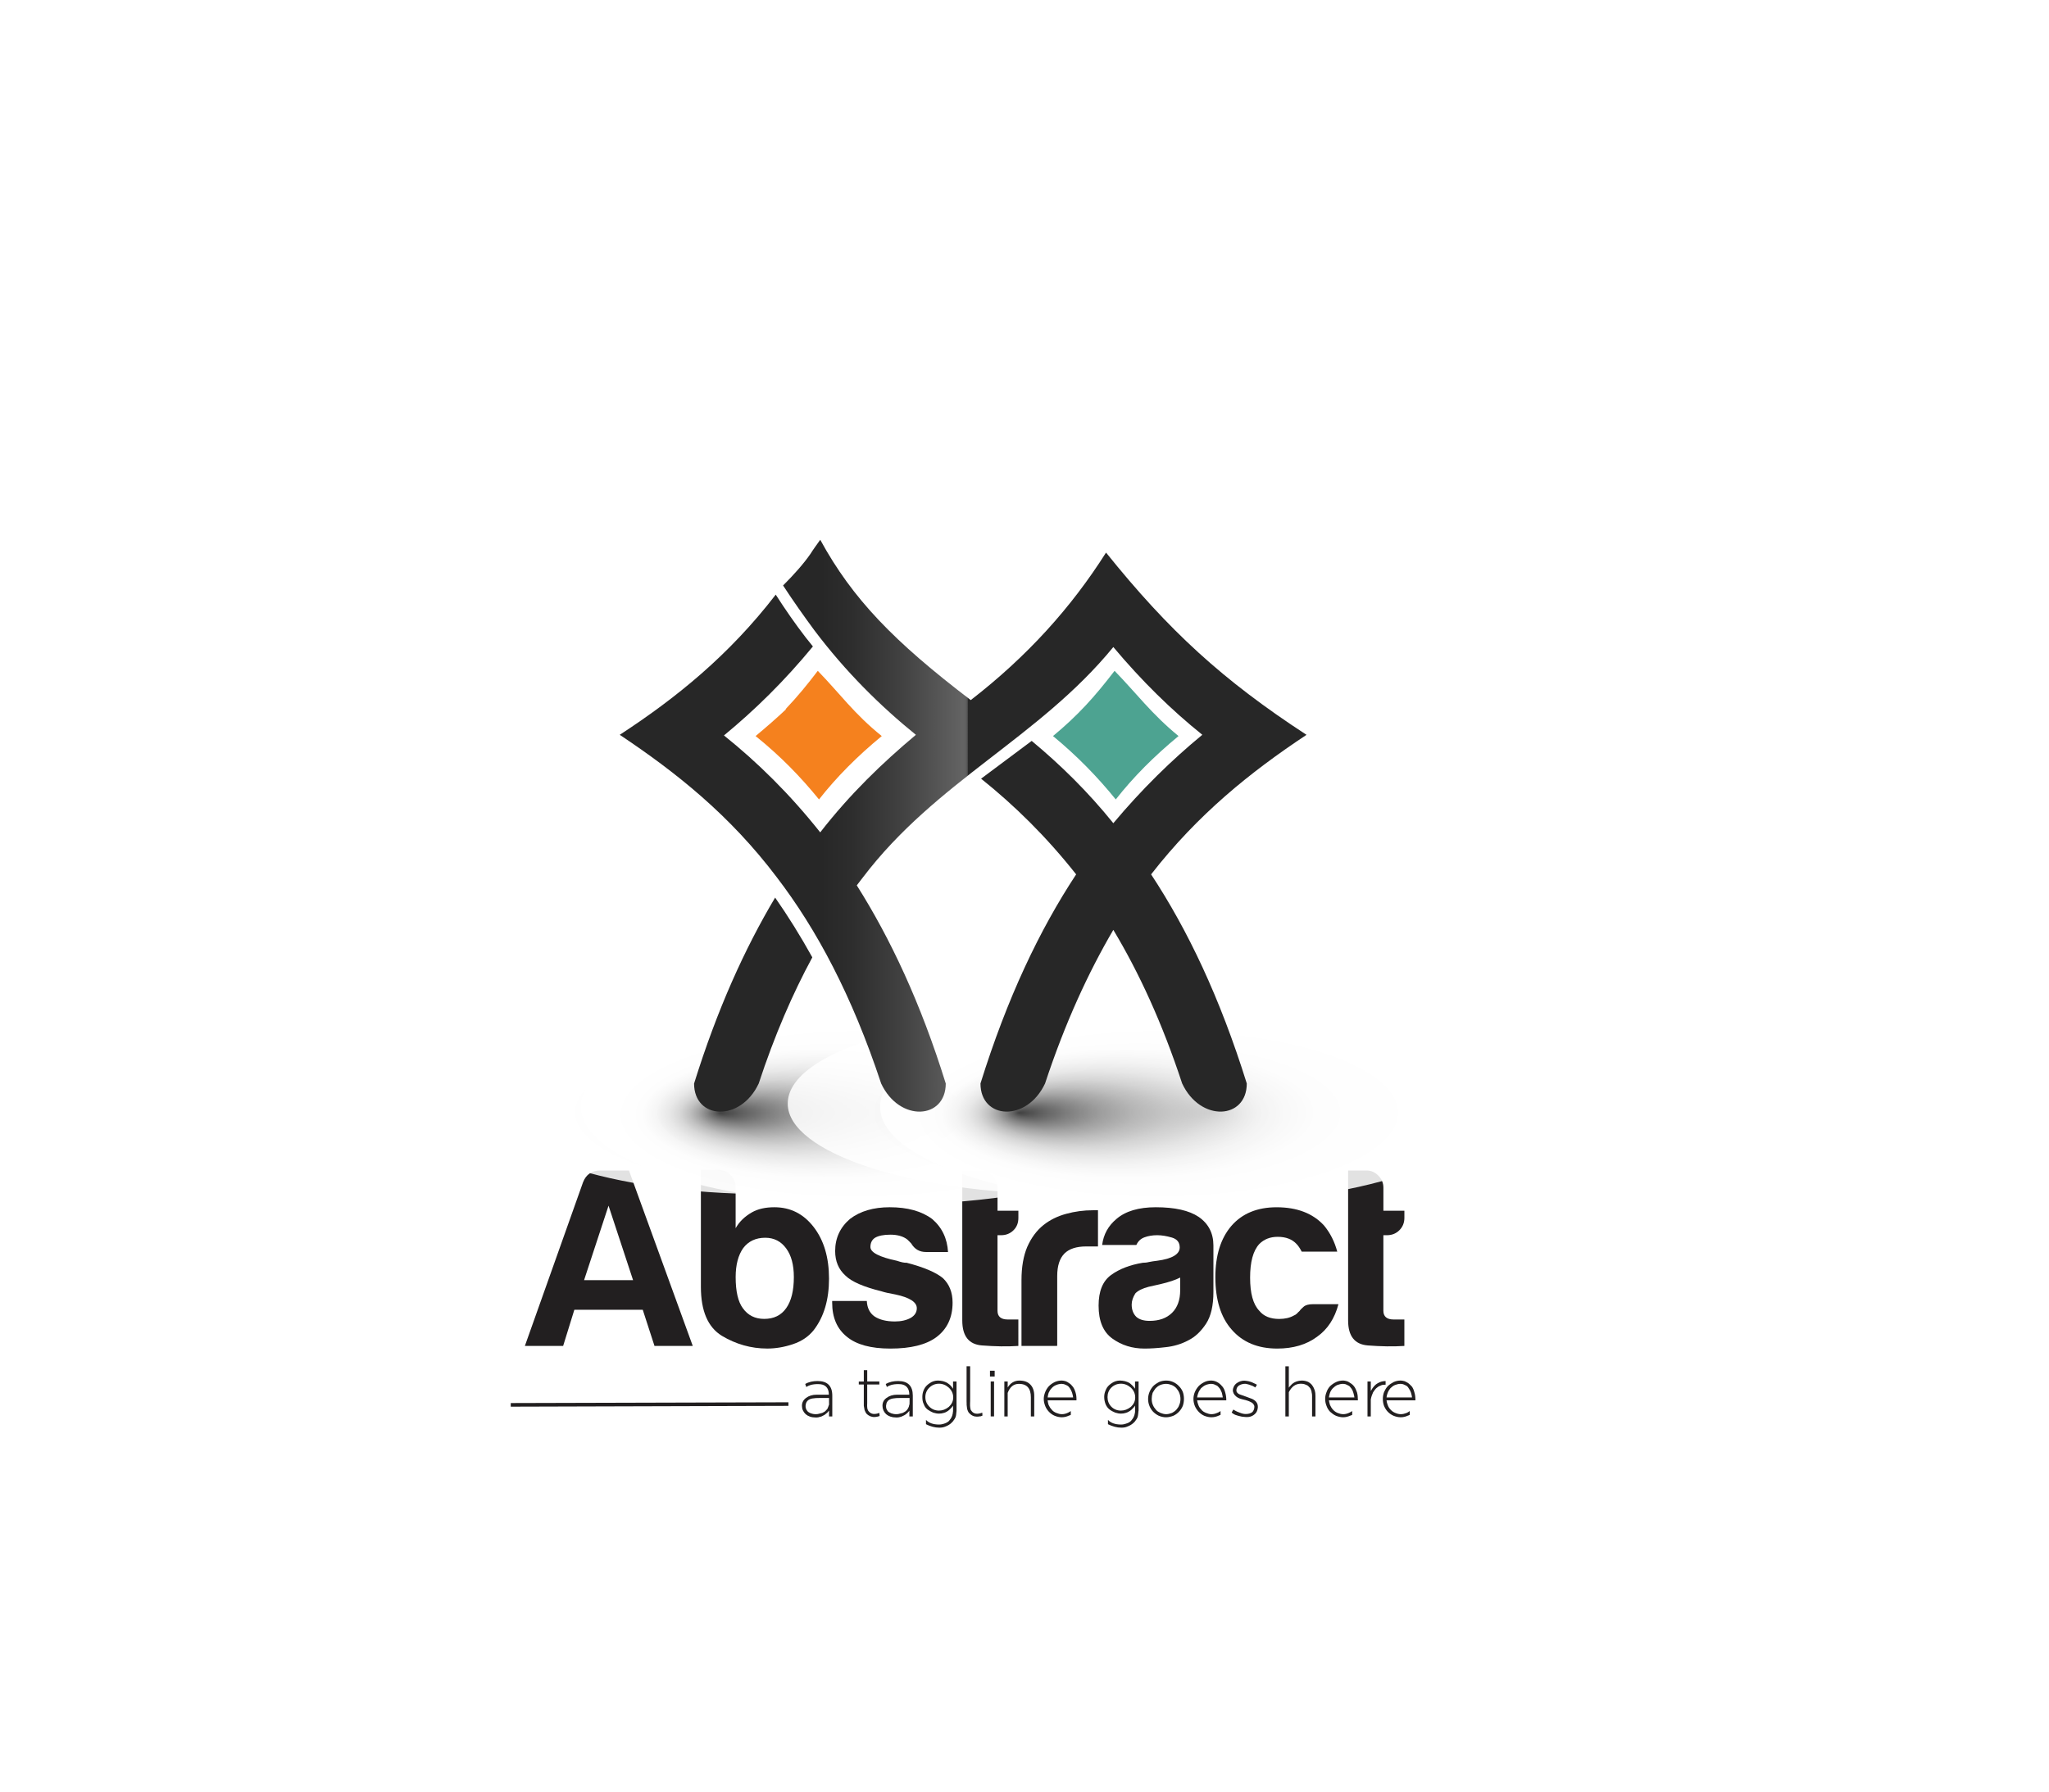 <?xml version="1.0" encoding="utf-8"?>
<!-- Generator: Adobe Illustrator 27.5.0, SVG Export Plug-In . SVG Version: 6.00 Build 0)  -->
<svg version="1.1" id="Layer_1" xmlns="http://www.w3.org/2000/svg" xmlns:xlink="http://www.w3.org/1999/xlink" x="0px" y="0px"
	 viewBox="-24.062 -92.32 83.736 73.248" style="enable-background:new -24.062 -92.32 83.736 73.248;" xml:space="preserve">
<rect x="-24.063" y="-92.321" style="fill:#FFFFFF;" width="83.737" height="73.25"/>
<g>
	<g>
		<g>
			<g>
				<g>
					<path style="fill:#221F20;" d="M8.845-35.747c0.146-0.085,0.317-0.12,0.506-0.12c0.397,0,0.6,0.197,0.6,0.596v0.851H9.818
						v-0.238l-0.01,0.011c-0.007,0.003-0.012,0.014-0.021,0.027c-0.011,0.005-0.021,0.021-0.03,0.034
						c-0.019,0.012-0.027,0.033-0.05,0.043c-0.018,0.015-0.041,0.031-0.058,0.049c-0.023,0.014-0.047,0.031-0.074,0.041
						c-0.03,0.017-0.06,0.033-0.087,0.042c-0.032,0.004-0.066,0.013-0.102,0.026c-0.037,0.008-0.074,0.008-0.117,0.008
						c-0.174,0-0.31-0.051-0.406-0.135c-0.101-0.096-0.152-0.21-0.152-0.344c0-0.135,0.06-0.243,0.171-0.323
						c0.111-0.084,0.256-0.13,0.435-0.13h0.493c0-0.211-0.079-0.351-0.254-0.409c-0.051-0.016-0.11-0.023-0.175-0.023
						c-0.064,0-0.122,0-0.176,0.008c-0.054,0.008-0.099,0.016-0.136,0.027s-0.063,0.02-0.088,0.032
						c-0.021,0.009-0.039,0.021-0.058,0.03c-0.023,0.016-0.027,0.021-0.034,0.021L8.845-35.747z M9.818-35.017
						c0-0.086,0-0.137,0-0.157c-0.032,0-0.07,0-0.108,0c-0.044,0-0.084,0-0.121,0c-0.037,0-0.082,0-0.137,0
						c-0.124,0-0.231,0.004-0.32,0.021c-0.087,0.016-0.157,0.051-0.202,0.103c-0.019,0.026-0.035,0.049-0.047,0.077
						c-0.013,0.035-0.021,0.073-0.024,0.112c-0.005,0.04,0.003,0.08,0.016,0.122c0.013,0.04,0.036,0.075,0.067,0.112
						c0.027,0.028,0.067,0.054,0.126,0.078c0.056,0.021,0.128,0.037,0.207,0.037c0.054,0,0.105-0.006,0.153-0.023
						c0.044-0.009,0.084-0.019,0.116-0.03c0.036-0.017,0.063-0.034,0.095-0.051c0.027-0.018,0.05-0.043,0.064-0.063
						c0.023-0.018,0.035-0.034,0.053-0.061c0.009-0.023,0.019-0.042,0.026-0.064c0.004-0.018,0.017-0.036,0.019-0.053
						c0.007-0.015,0.007-0.028,0.018-0.045C9.818-34.901,9.818-34.939,9.818-35.017z"/>
					<path style="fill:#221F20;" d="M11.378-35.848h0.496v0.122h-0.496v0.681v0.009v0.013c0,0.012,0,0.041,0,0.07
						c-0.003,0.039-0.003,0.061-0.003,0.079c0,0.018,0.003,0.04,0.003,0.071c0,0.027,0.005,0.054,0.008,0.069
						c0.01,0.023,0.017,0.037,0.023,0.062c0.016,0.024,0.024,0.045,0.043,0.057c0.092,0.107,0.234,0.121,0.424,0.051l0.009,0.128
						l-0.027,0.006c-0.007,0.003-0.019,0.003-0.027,0.011c-0.007,0-0.021,0-0.04,0.009c-0.014,0.001-0.032,0.004-0.046,0.004
						c-0.016,0.009-0.038,0.009-0.058,0.009c-0.024,0-0.047,0-0.062,0c-0.019,0-0.042-0.009-0.063-0.013
						c-0.024-0.009-0.043-0.009-0.066-0.02c-0.02-0.014-0.04-0.022-0.067-0.037c-0.023-0.013-0.041-0.033-0.065-0.05
						c-0.037-0.035-0.069-0.098-0.093-0.162c-0.018-0.089-0.028-0.138-0.032-0.176c0-0.037,0-0.098,0-0.168v-0.021v-0.681h-0.205
						v-0.122h0.205v-0.463h0.14V-35.848z"/>
					<path style="fill:#221F20;" d="M12.135-35.747c0.153-0.085,0.318-0.12,0.508-0.12c0.398,0,0.598,0.197,0.598,0.596v0.851h-0.14
						v-0.238l-0.005,0.011c-0.007,0.003-0.008,0.014-0.022,0.027c-0.01,0.005-0.015,0.021-0.032,0.034
						c-0.01,0.012-0.028,0.033-0.043,0.043c-0.019,0.015-0.04,0.031-0.062,0.049c-0.025,0.014-0.045,0.031-0.074,0.041
						c-0.03,0.017-0.062,0.033-0.089,0.042c-0.028,0.004-0.061,0.013-0.099,0.026c-0.036,0.008-0.08,0.008-0.116,0.008
						c-0.172,0-0.311-0.051-0.408-0.135c-0.098-0.096-0.149-0.21-0.149-0.344c0-0.135,0.053-0.243,0.169-0.323
						c0.111-0.084,0.254-0.13,0.435-0.13h0.493c0-0.211-0.084-0.351-0.255-0.409c-0.046-0.016-0.105-0.023-0.171-0.023
						c-0.066,0-0.129,0-0.179,0.008c-0.052,0.008-0.101,0.016-0.136,0.027c-0.034,0.012-0.063,0.02-0.087,0.032
						c-0.023,0.009-0.041,0.021-0.062,0.03c-0.015,0.016-0.021,0.021-0.027,0.021L12.135-35.747z M13.109-35.017
						c0-0.086,0-0.137,0-0.157c-0.035,0-0.07,0-0.11,0c-0.04,0-0.078,0-0.117,0c-0.039,0-0.085,0-0.142,0
						c-0.125,0-0.228,0.004-0.316,0.021c-0.088,0.016-0.159,0.051-0.208,0.103c-0.014,0.026-0.029,0.049-0.046,0.077
						c-0.01,0.035-0.017,0.073-0.022,0.112c-0.002,0.04,0.002,0.08,0.012,0.122c0.016,0.04,0.042,0.075,0.064,0.112
						c0.034,0.028,0.076,0.054,0.132,0.078c0.061,0.021,0.123,0.037,0.212,0.037c0.054,0,0.102-0.006,0.146-0.023
						c0.045-0.009,0.084-0.019,0.118-0.03c0.038-0.017,0.067-0.034,0.093-0.051c0.029-0.018,0.054-0.043,0.072-0.063
						c0.015-0.018,0.031-0.034,0.043-0.061c0.017-0.023,0.022-0.042,0.032-0.064c0.01-0.018,0.014-0.036,0.015-0.053
						c0.007-0.015,0.01-0.028,0.013-0.045C13.107-34.901,13.109-34.939,13.109-35.017z"/>
					<path style="fill:#221F20;" d="M15.028-34.647L15.028-34.647c-0.004,0.039-0.007,0.094-0.018,0.166
						c-0.007,0.061-0.03,0.121-0.068,0.177c-0.038,0.063-0.085,0.118-0.143,0.168c-0.061,0.051-0.128,0.092-0.212,0.124
						c-0.085,0.039-0.171,0.051-0.265,0.051c-0.184,0-0.363-0.051-0.542-0.141v-0.176c0.115,0.121,0.287,0.189,0.533,0.189
						c0.077,0,0.146-0.014,0.206-0.035c0.061-0.02,0.106-0.041,0.143-0.067c0.04-0.021,0.073-0.058,0.103-0.104
						c0.034-0.041,0.051-0.073,0.064-0.104c0.019-0.032,0.028-0.069,0.038-0.113c0.012-0.041,0.012-0.069,0.012-0.087
						c0.006-0.009,0.006-0.025,0.007-0.049v-0.214c-0.026,0.04-0.056,0.075-0.086,0.108c-0.034,0.04-0.076,0.073-0.119,0.107
						c-0.052,0.034-0.103,0.065-0.17,0.082c-0.066,0.021-0.13,0.03-0.199,0.03c-0.081,0-0.151-0.015-0.237-0.04
						c-0.078-0.033-0.152-0.072-0.227-0.125c-0.068-0.054-0.125-0.122-0.156-0.215c-0.047-0.088-0.061-0.189-0.061-0.304
						c0-0.111,0.022-0.205,0.066-0.302c0.047-0.103,0.122-0.184,0.231-0.256c0.1-0.072,0.217-0.11,0.341-0.11
						c0.076,0,0.144,0.014,0.209,0.026c0.061,0.021,0.109,0.035,0.148,0.057c0.043,0.023,0.077,0.053,0.122,0.085
						c0.036,0.032,0.06,0.065,0.077,0.082c0.014,0.018,0.031,0.041,0.049,0.068c0.005,0.008,0.011,0.018,0.012,0.02v-0.3h0.142
						V-34.647z M14.312-34.659c0.148,0,0.279-0.052,0.403-0.153c0.119-0.112,0.178-0.233,0.178-0.386
						c0-0.149-0.059-0.283-0.178-0.397c-0.124-0.109-0.255-0.163-0.403-0.163c-0.153,0-0.285,0.054-0.393,0.159
						c-0.109,0.104-0.165,0.239-0.165,0.39c0,0.148,0.055,0.285,0.165,0.392C14.028-34.71,14.159-34.659,14.312-34.659z"/>
					<path style="fill:#221F20;" d="M15.584-35.061v0.016v0.009c0,0.012-0.003,0.034-0.003,0.083c-0.003,0.053-0.003,0.089,0,0.101
						c0,0.013,0.006,0.04,0.008,0.076c0.006,0.036,0.012,0.065,0.018,0.086c0.018,0.023,0.032,0.043,0.05,0.067
						c0.087,0.104,0.232,0.121,0.423,0.048l0.008,0.121c-0.028,0.009-0.047,0.017-0.054,0.022c-0.007,0.002-0.023,0.003-0.041,0.011
						c-0.013,0-0.035,0-0.046,0c-0.015,0.009-0.035,0.009-0.057,0.009c-0.023,0.001-0.038,0-0.059,0
						c-0.025-0.009-0.046-0.009-0.067-0.009c-0.021-0.008-0.043-0.011-0.065-0.024c-0.021-0.009-0.042-0.019-0.066-0.036
						c-0.02-0.014-0.043-0.031-0.063-0.054c-0.029-0.019-0.053-0.047-0.066-0.081c-0.021-0.043-0.032-0.074-0.042-0.113
						c-0.005-0.04-0.011-0.074-0.014-0.11c-0.006-0.042-0.009-0.077-0.006-0.104c0-0.037,0-0.06-0.003-0.094v-0.024v-1.41h0.146
						V-35.061z"/>
					<path style="fill:#221F20;" d="M16.395-36.288h0.192v0.236h-0.192V-36.288z M16.562-35.581v-0.268h-0.137v1.428h0.137V-35.581z
						"/>
					<path style="fill:#221F20;" d="M17.119-34.42h-0.137v-1.428h0.137v0.245c0.111-0.185,0.277-0.283,0.478-0.283
						c0.2,0,0.348,0.055,0.453,0.168c0.102,0.107,0.154,0.259,0.154,0.455v0.843h-0.138v-0.785c0-0.362-0.161-0.545-0.485-0.547
						c-0.22,0-0.369,0.124-0.462,0.37V-34.42z"/>
					<path style="fill:#221F20;" d="M18.751-35.077c0.008,0.06,0.019,0.123,0.039,0.184c0.033,0.075,0.075,0.14,0.129,0.196
						c0.047,0.063,0.11,0.101,0.184,0.132c0.072,0.03,0.151,0.053,0.232,0.053c0.087,0,0.167-0.023,0.232-0.053
						c0.049-0.017,0.092-0.048,0.131-0.075v0.156c-0.027,0.016-0.051,0.025-0.076,0.03c-0.09,0.043-0.188,0.068-0.294,0.068
						c-0.106,0-0.201-0.025-0.292-0.062c-0.088-0.037-0.168-0.097-0.23-0.161c-0.066-0.071-0.118-0.146-0.153-0.236
						c-0.034-0.09-0.06-0.181-0.06-0.289v-0.003c0-0.1,0.026-0.193,0.06-0.282c0.035-0.087,0.087-0.168,0.153-0.241
						c0.065-0.066,0.147-0.121,0.234-0.165c0.092-0.042,0.189-0.062,0.295-0.062c0.043,0,0.091,0.014,0.146,0.025
						c0.042,0.013,0.095,0.042,0.147,0.08c0.061,0.039,0.111,0.089,0.151,0.145c0.046,0.056,0.081,0.134,0.111,0.231
						c0.032,0.096,0.044,0.207,0.04,0.328H18.751z M19.329-35.752c-0.085,0-0.16,0.019-0.23,0.048
						c-0.078,0.03-0.138,0.079-0.185,0.13c-0.056,0.059-0.092,0.122-0.123,0.192c-0.02,0.064-0.031,0.119-0.039,0.185h1.041
						c0-0.038-0.017-0.103-0.042-0.191c-0.02-0.06-0.048-0.115-0.073-0.159c-0.029-0.047-0.06-0.077-0.082-0.104
						c-0.026-0.021-0.062-0.042-0.092-0.054c-0.043-0.02-0.073-0.027-0.087-0.035c-0.015,0-0.043-0.009-0.07-0.009
						C19.336-35.75,19.332-35.752,19.329-35.752z"/>
					<path style="fill:#221F20;" d="M22.469-34.647h-0.005c0,0.039-0.011,0.094-0.018,0.166c-0.007,0.061-0.024,0.121-0.064,0.177
						c-0.037,0.063-0.083,0.118-0.144,0.168c-0.062,0.051-0.126,0.092-0.215,0.124c-0.081,0.039-0.167,0.051-0.259,0.051
						c-0.187,0-0.362-0.051-0.547-0.141v-0.176c0.112,0.121,0.289,0.189,0.535,0.189c0.077,0,0.142-0.014,0.199-0.035
						c0.069-0.02,0.113-0.041,0.151-0.067c0.035-0.021,0.072-0.058,0.101-0.104c0.034-0.041,0.05-0.073,0.065-0.104
						c0.016-0.032,0.031-0.069,0.039-0.113c0.006-0.041,0.014-0.069,0.017-0.087c0-0.009,0-0.025,0-0.049v-0.214
						c-0.021,0.04-0.056,0.075-0.086,0.108c-0.034,0.04-0.074,0.073-0.119,0.107c-0.054,0.034-0.108,0.065-0.173,0.082
						c-0.064,0.021-0.124,0.03-0.198,0.03s-0.152-0.015-0.233-0.04c-0.078-0.033-0.158-0.072-0.229-0.125
						c-0.07-0.054-0.123-0.122-0.164-0.215c-0.035-0.088-0.059-0.189-0.059-0.304c0-0.111,0.027-0.205,0.073-0.302
						c0.041-0.103,0.124-0.184,0.229-0.256c0.104-0.072,0.216-0.11,0.346-0.11c0.069,0,0.134,0.014,0.201,0.026
						c0.065,0.021,0.113,0.035,0.152,0.057c0.047,0.023,0.08,0.053,0.113,0.085c0.041,0.032,0.066,0.065,0.081,0.082
						c0.013,0.018,0.031,0.041,0.054,0.068c0.008,0.008,0.011,0.018,0.011,0.02v-0.3h0.145V-34.647z M21.747-34.659
						c0.149,0,0.28-0.052,0.408-0.153c0.118-0.112,0.175-0.233,0.175-0.386c0-0.149-0.057-0.283-0.175-0.397
						c-0.128-0.109-0.26-0.163-0.408-0.163c-0.15,0-0.285,0.054-0.392,0.159c-0.106,0.104-0.156,0.239-0.156,0.39
						c0,0.148,0.05,0.285,0.156,0.392C21.461-34.71,21.596-34.659,21.747-34.659z"/>
					<path style="fill:#221F20;" d="M23.59-34.385c-0.106,0-0.205-0.025-0.295-0.062c-0.08-0.037-0.164-0.097-0.229-0.161
						c-0.065-0.071-0.118-0.146-0.152-0.236c-0.036-0.09-0.057-0.181-0.057-0.289v-0.003c0-0.1,0.021-0.193,0.057-0.282
						c0.034-0.087,0.087-0.168,0.152-0.241c0.065-0.066,0.149-0.121,0.231-0.165c0.095-0.042,0.193-0.062,0.302-0.062
						c0.104,0,0.196,0.02,0.289,0.062c0.093,0.044,0.165,0.096,0.227,0.164c0.07,0.066,0.122,0.146,0.16,0.237
						c0.03,0.081,0.047,0.184,0.047,0.279v0.008c0,0.1-0.017,0.197-0.047,0.284c-0.038,0.092-0.09,0.172-0.16,0.244
						c-0.062,0.064-0.141,0.124-0.227,0.161C23.795-34.411,23.693-34.385,23.59-34.385z M23.599-34.512
						c0.077,0,0.155-0.023,0.237-0.053c0.062-0.034,0.127-0.075,0.178-0.132c0.048-0.057,0.097-0.121,0.118-0.196
						c0.032-0.072,0.048-0.152,0.048-0.24v-0.003c0-0.082-0.016-0.164-0.048-0.246c-0.028-0.07-0.073-0.138-0.125-0.198
						c-0.048-0.048-0.11-0.094-0.188-0.126c-0.072-0.027-0.15-0.046-0.23-0.046c-0.081,0-0.162,0.019-0.237,0.048
						c-0.071,0.03-0.134,0.079-0.185,0.13c-0.043,0.059-0.089,0.122-0.125,0.192c-0.023,0.073-0.037,0.155-0.037,0.238v0.008
						c0,0.091,0.014,0.169,0.046,0.243c0.03,0.075,0.073,0.14,0.124,0.196c0.048,0.063,0.119,0.101,0.185,0.132
						C23.436-34.535,23.513-34.512,23.599-34.512z"/>
					<path style="fill:#221F20;" d="M24.86-35.077c0.01,0.06,0.023,0.123,0.049,0.184c0.024,0.075,0.07,0.14,0.125,0.196
						c0.045,0.063,0.114,0.101,0.188,0.132c0.071,0.03,0.15,0.053,0.221,0.053c0.093,0,0.169-0.023,0.237-0.053
						c0.056-0.017,0.097-0.048,0.138-0.075v0.156c-0.033,0.016-0.059,0.025-0.072,0.03c-0.093,0.043-0.194,0.068-0.303,0.068
						c-0.104,0-0.202-0.025-0.293-0.062c-0.086-0.037-0.164-0.097-0.226-0.161c-0.066-0.071-0.118-0.146-0.156-0.236
						c-0.035-0.09-0.058-0.181-0.058-0.289v-0.003c0-0.1,0.022-0.193,0.058-0.282c0.038-0.087,0.09-0.168,0.156-0.241
						c0.062-0.066,0.146-0.121,0.234-0.165c0.083-0.042,0.182-0.062,0.284-0.062c0.057,0,0.103,0.014,0.148,0.025
						c0.046,0.013,0.101,0.042,0.159,0.08c0.051,0.039,0.104,0.089,0.148,0.145c0.047,0.056,0.085,0.134,0.11,0.231
						c0.03,0.096,0.046,0.207,0.046,0.328H24.86z M25.442-35.752c-0.079,0-0.16,0.019-0.231,0.048c-0.07,0.03-0.132,0.079-0.19,0.13
						c-0.042,0.059-0.088,0.122-0.112,0.192c-0.025,0.064-0.039,0.119-0.049,0.185h1.049c0-0.038-0.021-0.103-0.038-0.191
						c-0.023-0.06-0.052-0.115-0.074-0.159c-0.038-0.047-0.062-0.077-0.089-0.104c-0.028-0.021-0.056-0.042-0.097-0.054
						c-0.035-0.02-0.061-0.027-0.083-0.035c-0.019,0-0.037-0.009-0.068-0.009C25.45-35.75,25.442-35.752,25.442-35.752z"/>
					<path style="fill:#221F20;" d="M27.238-35.603c-0.009-0.008-0.029-0.022-0.054-0.033c-0.021-0.017-0.063-0.038-0.133-0.059
						c-0.068-0.031-0.131-0.039-0.189-0.056c-0.052-0.008-0.126,0-0.191,0.021c-0.071,0.022-0.127,0.055-0.171,0.118
						c-0.037,0.07-0.044,0.132-0.022,0.192c0.039,0.055,0.083,0.089,0.15,0.109c0.067,0.026,0.141,0.053,0.233,0.082
						c0.079,0.034,0.162,0.057,0.244,0.091c0.064,0.029,0.132,0.073,0.178,0.134c0.047,0.064,0.064,0.132,0.059,0.221
						c-0.012,0.11-0.049,0.207-0.127,0.27c-0.066,0.059-0.144,0.1-0.238,0.113c-0.097,0.013-0.194,0-0.29-0.012
						c-0.096-0.018-0.182-0.043-0.259-0.07c-0.074-0.031-0.128-0.068-0.154-0.101l0.067-0.118c0.014,0.01,0.043,0.027,0.078,0.046
						c0.033,0.021,0.09,0.046,0.181,0.08c0.097,0.039,0.17,0.056,0.249,0.056c0.124,0,0.207-0.031,0.272-0.081
						c0.048-0.055,0.08-0.13,0.08-0.219c0-0.053-0.032-0.099-0.076-0.144c-0.045-0.036-0.109-0.063-0.173-0.09
						c-0.067-0.023-0.143-0.048-0.252-0.07c-0.135-0.031-0.237-0.088-0.306-0.175c-0.068-0.086-0.093-0.184-0.054-0.289
						c0.03-0.103,0.099-0.18,0.21-0.237c0.099-0.05,0.211-0.072,0.324-0.05c0.065,0.006,0.133,0.024,0.206,0.05
						c0.067,0.028,0.127,0.058,0.168,0.076l0.058,0.033L27.238-35.603z"/>
					<path style="fill:#221F20;" d="M28.609-35.595c0.018-0.028,0.04-0.058,0.072-0.087c0.017-0.024,0.056-0.059,0.095-0.091
						c0.042-0.034,0.097-0.059,0.157-0.08c0.058-0.019,0.138-0.033,0.204-0.033c0.098,0,0.183,0.02,0.264,0.055
						c0.071,0.044,0.134,0.09,0.172,0.154c0.043,0.059,0.071,0.127,0.096,0.196c0.02,0.068,0.027,0.139,0.027,0.218v0.843h-0.138
						v-0.815c0-0.009,0-0.021,0-0.035c0-0.008-0.005-0.038-0.005-0.071c-0.012-0.04-0.012-0.07-0.019-0.104
						c-0.007-0.033-0.022-0.067-0.043-0.114c-0.024-0.035-0.052-0.065-0.081-0.093c-0.028-0.033-0.076-0.054-0.13-0.073
						c-0.054-0.024-0.11-0.032-0.179-0.032c-0.217,0-0.375,0.114-0.493,0.346v0.992h-0.141v-2.051h0.141V-35.595z"/>
					<path style="fill:#221F20;" d="M30.246-35.077c0.009,0.06,0.024,0.123,0.043,0.184c0.032,0.075,0.072,0.14,0.124,0.196
						c0.056,0.063,0.113,0.101,0.184,0.132c0.076,0.03,0.15,0.053,0.24,0.053c0.078,0,0.158-0.023,0.227-0.053
						c0.048-0.017,0.09-0.048,0.134-0.075v0.156c-0.024,0.016-0.058,0.025-0.076,0.03c-0.098,0.043-0.19,0.068-0.296,0.068
						c-0.106,0-0.2-0.025-0.293-0.062c-0.086-0.037-0.163-0.097-0.236-0.161c-0.067-0.071-0.115-0.146-0.146-0.236
						c-0.036-0.09-0.058-0.181-0.058-0.289v-0.003c0-0.1,0.021-0.193,0.058-0.282c0.03-0.087,0.078-0.168,0.146-0.241
						c0.073-0.066,0.15-0.121,0.243-0.165c0.086-0.042,0.185-0.062,0.297-0.062c0.039,0,0.089,0.014,0.136,0.025
						c0.051,0.013,0.095,0.042,0.153,0.08c0.064,0.039,0.118,0.089,0.157,0.145c0.042,0.056,0.077,0.134,0.111,0.231
						c0.028,0.096,0.037,0.207,0.037,0.328H30.246z M30.826-35.752c-0.085,0-0.159,0.019-0.237,0.048
						c-0.067,0.03-0.126,0.079-0.181,0.13c-0.055,0.059-0.094,0.122-0.119,0.192c-0.019,0.064-0.034,0.119-0.043,0.185h1.042
						c-0.005-0.038-0.016-0.103-0.043-0.191c-0.015-0.06-0.042-0.115-0.069-0.159c-0.035-0.047-0.061-0.077-0.084-0.104
						c-0.031-0.021-0.063-0.042-0.097-0.054c-0.035-0.02-0.063-0.027-0.08-0.035c-0.02,0-0.042-0.009-0.064-0.009
						C30.836-35.75,30.829-35.752,30.826-35.752z"/>
					<path style="fill:#221F20;" d="M32.564-35.718c-0.024,0-0.062,0-0.094,0.005c-0.033,0-0.081,0.013-0.127,0.039
						c-0.06,0.021-0.11,0.056-0.154,0.094c-0.045,0.04-0.087,0.1-0.138,0.176c-0.04,0.087-0.072,0.178-0.093,0.288v0.696h-0.135
						v-1.428h0.135v0.268v0.123c0.085-0.161,0.186-0.271,0.288-0.323c0.099-0.059,0.209-0.086,0.317-0.086V-35.718z"/>
					<path style="fill:#221F20;" d="M32.601-35.077c0.007,0.06,0.021,0.123,0.046,0.184c0.026,0.075,0.065,0.14,0.12,0.196
						c0.059,0.063,0.113,0.101,0.189,0.132c0.069,0.03,0.146,0.053,0.228,0.053c0.086,0,0.165-0.023,0.244-0.053
						c0.04-0.017,0.084-0.048,0.121-0.075v0.156c-0.027,0.016-0.054,0.025-0.073,0.03c-0.092,0.043-0.189,0.068-0.298,0.068
						c-0.102,0-0.202-0.025-0.292-0.062c-0.086-0.037-0.17-0.097-0.232-0.161c-0.069-0.071-0.112-0.146-0.153-0.236
						c-0.033-0.09-0.051-0.181-0.051-0.289v-0.003c0-0.1,0.018-0.193,0.051-0.282c0.041-0.087,0.084-0.168,0.153-0.241
						c0.069-0.066,0.153-0.121,0.236-0.165c0.093-0.042,0.188-0.062,0.293-0.062c0.048,0,0.092,0.014,0.151,0.025
						c0.035,0.013,0.093,0.042,0.153,0.08c0.055,0.039,0.098,0.089,0.153,0.145c0.04,0.056,0.075,0.134,0.099,0.231
						c0.031,0.096,0.043,0.207,0.043,0.328H32.601z M33.178-35.752c-0.089,0-0.153,0.019-0.233,0.048
						c-0.071,0.03-0.131,0.079-0.185,0.13c-0.048,0.059-0.087,0.122-0.113,0.192c-0.025,0.064-0.039,0.119-0.046,0.185h1.041
						c0-0.038-0.014-0.103-0.04-0.191c-0.021-0.06-0.045-0.115-0.08-0.159c-0.026-0.047-0.048-0.077-0.075-0.104
						c-0.032-0.021-0.06-0.042-0.098-0.054c-0.035-0.02-0.064-0.027-0.082-0.035c-0.018,0-0.043-0.009-0.063-0.009
						C33.197-35.75,33.184-35.752,33.178-35.752z"/>
				</g>
			</g>
			<polygon style="fill:#221F20;" points="8.158,-34.852 -3.189,-34.819 -3.189,-34.967 8.158,-34.998 			"/>
		</g>
		<g>
			<path style="fill:#221F20;" d="M0.475-44.473h1.167l2.607,7.171H2.685l-0.48-1.479H-0.59l-0.458,1.479h-1.564l2.378-6.693
				C-0.109-44.315,0.126-44.473,0.475-44.473z M0.807-43.035l-1,3.045H1.81L0.807-43.035z"/>
			<path style="fill:#221F20;" d="M6.001-43.787v1.673c0.153-0.271,0.376-0.483,0.668-0.65c0.25-0.141,0.556-0.207,0.916-0.207
				c0.654,0,1.19,0.269,1.607,0.811c0.418,0.542,0.625,1.248,0.625,2.108c0,0.859-0.207,1.562-0.625,2.104
				c-0.211,0.264-0.49,0.453-0.845,0.573c-0.354,0.119-0.706,0.18-1.052,0.18c-0.666,0-1.286-0.179-1.857-0.521
				c-0.571-0.351-0.857-1.016-0.857-2.003v-4.778h0.711c0.193,0,0.363,0.068,0.501,0.208C5.932-44.15,6.001-43.983,6.001-43.787z
				 M8.38-40.115c0-0.501-0.104-0.889-0.313-1.172c-0.208-0.287-0.494-0.437-0.856-0.437c-0.387,0-0.686,0.143-0.897,0.418
				c-0.207,0.29-0.312,0.689-0.312,1.19c0,0.582,0.098,1.009,0.293,1.271c0.208,0.294,0.5,0.438,0.874,0.438
				c0.392,0,0.69-0.144,0.898-0.438C8.276-39.139,8.38-39.562,8.38-40.115z"/>
			<path style="fill:#221F20;" d="M9.945-39.139h1.417c0.014,0.282,0.118,0.492,0.314,0.631c0.207,0.137,0.485,0.206,0.833,0.206
				c0.251,0,0.468-0.048,0.647-0.146c0.167-0.099,0.249-0.229,0.249-0.396c0-0.25-0.292-0.438-0.877-0.562
				c-0.248-0.045-0.437-0.085-0.561-0.127c-0.736-0.182-1.231-0.396-1.48-0.646c-0.279-0.253-0.419-0.584-0.419-1.003
				c0-0.526,0.203-0.966,0.604-1.31c0.418-0.32,0.961-0.479,1.627-0.479c0.725,0,1.302,0.159,1.732,0.479
				c0.405,0.345,0.618,0.801,0.65,1.351h-0.9c-0.264,0-0.464-0.114-0.604-0.349c-0.055-0.062-0.112-0.116-0.167-0.168
				c-0.168-0.126-0.396-0.192-0.687-0.192c-0.279,0-0.488,0.045-0.627,0.127c-0.126,0.083-0.187,0.21-0.187,0.377
				c0,0.221,0.358,0.41,1.083,0.563c0.086,0.027,0.158,0.051,0.221,0.063c0.063,0.017,0.121,0.018,0.177,0.018
				c0.707,0.183,1.201,0.396,1.48,0.627c0.264,0.249,0.397,0.584,0.397,1.004c0,0.611-0.224,1.085-0.669,1.415
				c-0.417,0.306-1.041,0.462-1.874,0.462c-0.795,0-1.387-0.162-1.774-0.481c-0.403-0.322-0.604-0.784-0.604-1.396V-39.139z"/>
			<path style="fill:#221F20;" d="M17.555-37.302c-0.456,0.031-0.952,0.021-1.488-0.02c-0.536-0.042-0.804-0.381-0.804-1.021v-6.13
				h0.753c0.18,0,0.34,0.068,0.479,0.205c0.14,0.142,0.209,0.308,0.209,0.499v0.941h0.852v0.29c0,0.21-0.066,0.38-0.206,0.514
				c-0.14,0.134-0.305,0.196-0.5,0.196h-0.147v3.088c0,0.235,0.138,0.357,0.418,0.357h0.434V-37.302z"/>
			<path style="fill:#221F20;" d="M17.683-37.302v-2.688c0-0.543,0.081-0.998,0.237-1.364c0.164-0.37,0.382-0.666,0.661-0.889
				c0.264-0.21,0.574-0.363,0.929-0.459c0.353-0.097,0.721-0.146,1.092-0.146c0.031,0,0.065,0,0.107,0c0.04,0,0.076,0,0.1,0v1.479
				h-0.475c-0.406,0-0.703,0.097-0.897,0.291c-0.193,0.196-0.294,0.5-0.294,0.921v2.854H17.683z"/>
			<path style="fill:#221F20;" d="M24.502-37.531c-0.291,0.156-0.602,0.246-0.929,0.28c-0.326,0.039-0.613,0.057-0.862,0.057
				c-0.502,0-0.941-0.138-1.316-0.41c-0.377-0.271-0.561-0.722-0.561-1.344c0-0.585,0.165-1.001,0.509-1.253
				c0.34-0.248,0.776-0.415,1.301-0.501c0.07,0,0.158-0.006,0.253-0.031c0.099-0.019,0.209-0.038,0.333-0.051
				c0.612-0.081,0.919-0.268,0.919-0.543c0-0.21-0.108-0.343-0.323-0.406c-0.217-0.063-0.414-0.095-0.596-0.095
				c-0.192,0-0.367,0.029-0.518,0.085c-0.156,0.056-0.266,0.162-0.335,0.314h-1.398c0.055-0.434,0.252-0.785,0.584-1.063
				c0.371-0.32,0.911-0.479,1.606-0.479c0.778,0,1.362,0.131,1.753,0.393c0.403,0.277,0.604,0.67,0.604,1.171v1.9
				c0,0.553-0.099,0.99-0.302,1.299C25.019-37.897,24.783-37.671,24.502-37.531z M24.168-40.097c-0.19,0.098-0.466,0.19-0.814,0.271
				l-0.477,0.107c-0.251,0.066-0.432,0.156-0.54,0.268c-0.099,0.159-0.151,0.31-0.151,0.461c0,0.209,0.065,0.376,0.19,0.5
				c0.126,0.111,0.306,0.164,0.543,0.164c0.388,0,0.691-0.107,0.918-0.33c0.222-0.221,0.331-0.529,0.331-0.917V-40.097z"/>
			<path style="fill:#221F20;" d="M29.593-39.008h1.043c-0.155,0.583-0.442,1.027-0.876,1.333c-0.428,0.319-0.973,0.481-1.624,0.481
				c-0.797,0-1.418-0.261-1.862-0.774c-0.444-0.5-0.668-1.217-0.668-2.146c0-0.889,0.221-1.586,0.649-2.088
				c0.443-0.514,1.064-0.768,1.854-0.768c0.834,0,1.483,0.247,1.941,0.749c0.252,0.307,0.43,0.66,0.537,1.065h-1.452
				c-0.073-0.14-0.144-0.245-0.212-0.313c-0.179-0.195-0.437-0.293-0.77-0.293c-0.306,0-0.556,0.098-0.751,0.293
				c-0.255,0.277-0.376,0.738-0.376,1.374c0,0.642,0.121,1.092,0.376,1.357c0.18,0.223,0.453,0.333,0.811,0.333
				c0.239,0,0.44-0.047,0.608-0.144c0.042-0.014,0.078-0.04,0.115-0.073c0.031-0.038,0.072-0.072,0.117-0.116
				c0.023-0.041,0.081-0.096,0.162-0.168C29.298-38.976,29.425-39.008,29.593-39.008z"/>
			<path style="fill:#221F20;" d="M33.331-37.302c-0.462,0.031-0.961,0.021-1.494-0.02c-0.537-0.042-0.806-0.381-0.806-1.021v-6.13
				h0.754c0.181,0,0.342,0.068,0.476,0.205c0.145,0.142,0.212,0.308,0.212,0.499v0.941h0.858v0.29c0,0.21-0.074,0.38-0.212,0.514
				c-0.14,0.134-0.305,0.196-0.501,0.196h-0.146v3.088c0,0.235,0.14,0.357,0.417,0.357h0.441V-37.302z"/>
		</g>
	</g>
	<g>
		<g>
			
				<radialGradient id="SVGID_1_" cx="397.798" cy="472.84" r="9.387" fx="392.316" fy="472.684" gradientTransform="matrix(-1.115 -0.004 0.002 0.386 449.765 -227.742)" gradientUnits="userSpaceOnUse">
				<stop  offset="0" style="stop-color:#272727"/>
				<stop  offset="0.045" style="stop-color:#494949"/>
				<stop  offset="0.111" style="stop-color:#737373"/>
				<stop  offset="0.182" style="stop-color:#999999"/>
				<stop  offset="0.257" style="stop-color:#B9B9B9"/>
				<stop  offset="0.339" style="stop-color:#D3D3D3"/>
				<stop  offset="0.429" style="stop-color:#E6E6E6"/>
				<stop  offset="0.531" style="stop-color:#F4F4F4"/>
				<stop  offset="0.658" style="stop-color:#FDFDFD"/>
				<stop  offset="0.879" style="stop-color:#FFFFFF"/>
			</radialGradient>
			<path style="opacity:0.87;fill:url(#SVGID_1_);" d="M-4.096-47.201c0.006,2.001,5.052,3.668,11.242,3.693
				c6.214,0.033,11.222-1.589,11.212-3.59c-0.008-2.038-5.036-3.705-11.246-3.728C0.913-50.854-4.107-49.232-4.096-47.201z"/>
			
				<radialGradient id="SVGID_00000055675387035415419430000000279818148492140702_" cx="398.227" cy="472.929" r="10.499" fx="392.096" fy="472.754" gradientTransform="matrix(1.115 -0.004 -0.002 0.386 -430.872 -227.742)" gradientUnits="userSpaceOnUse">
				<stop  offset="0" style="stop-color:#272727"/>
				<stop  offset="0.045" style="stop-color:#494949"/>
				<stop  offset="0.111" style="stop-color:#737373"/>
				<stop  offset="0.182" style="stop-color:#999999"/>
				<stop  offset="0.257" style="stop-color:#B9B9B9"/>
				<stop  offset="0.339" style="stop-color:#D3D3D3"/>
				<stop  offset="0.429" style="stop-color:#E6E6E6"/>
				<stop  offset="0.531" style="stop-color:#F4F4F4"/>
				<stop  offset="0.658" style="stop-color:#FDFDFD"/>
				<stop  offset="0.879" style="stop-color:#FFFFFF"/>
			</radialGradient>
			<path style="opacity:0.87;fill:url(#SVGID_00000055675387035415419430000000279818148492140702_);" d="M24.793-47.205
				c-0.006,2.24-5.65,4.101-12.574,4.131c-6.95,0.038-12.552-1.777-12.541-4.015c0.009-2.279,5.633-4.144,12.578-4.17
				C19.192-51.291,24.806-49.476,24.793-47.205z"/>
		</g>
		<g>
			
				<radialGradient id="SVGID_00000129204875140518381830000008814685545129327239_" cx="386.834" cy="472.737" r="9.387" fx="381.353" fy="472.581" gradientTransform="matrix(-1.115 -0.004 0.002 0.386 449.765 -227.742)" gradientUnits="userSpaceOnUse">
				<stop  offset="0" style="stop-color:#272727"/>
				<stop  offset="0.045" style="stop-color:#494949"/>
				<stop  offset="0.111" style="stop-color:#737373"/>
				<stop  offset="0.182" style="stop-color:#999999"/>
				<stop  offset="0.257" style="stop-color:#B9B9B9"/>
				<stop  offset="0.339" style="stop-color:#D3D3D3"/>
				<stop  offset="0.429" style="stop-color:#E6E6E6"/>
				<stop  offset="0.531" style="stop-color:#F4F4F4"/>
				<stop  offset="0.658" style="stop-color:#FDFDFD"/>
				<stop  offset="0.879" style="stop-color:#FFFFFF"/>
			</radialGradient>
			<path style="opacity:0.87;fill:url(#SVGID_00000129204875140518381830000008814685545129327239_);" d="M8.13-47.201
				c0.006,2.001,5.051,3.668,11.241,3.693c6.215,0.033,11.223-1.589,11.212-3.59c-0.009-2.038-5.037-3.705-11.246-3.728
				C13.138-50.854,8.119-49.232,8.13-47.201z"/>
			
				<radialGradient id="SVGID_00000146486914186215018200000015486481707457611432_" cx="409.19" cy="473.031" r="10.498" fx="403.059" fy="472.856" gradientTransform="matrix(1.115 -0.004 -0.002 0.386 -430.872 -227.742)" gradientUnits="userSpaceOnUse">
				<stop  offset="0" style="stop-color:#272727"/>
				<stop  offset="0.045" style="stop-color:#494949"/>
				<stop  offset="0.111" style="stop-color:#737373"/>
				<stop  offset="0.182" style="stop-color:#999999"/>
				<stop  offset="0.257" style="stop-color:#B9B9B9"/>
				<stop  offset="0.339" style="stop-color:#D3D3D3"/>
				<stop  offset="0.429" style="stop-color:#E6E6E6"/>
				<stop  offset="0.531" style="stop-color:#F4F4F4"/>
				<stop  offset="0.658" style="stop-color:#FDFDFD"/>
				<stop  offset="0.879" style="stop-color:#FFFFFF"/>
			</radialGradient>
			<path style="opacity:0.87;fill:url(#SVGID_00000146486914186215018200000015486481707457611432_);" d="M37.019-47.205
				c-0.006,2.24-5.65,4.101-12.574,4.131c-6.95,0.038-12.552-1.777-12.54-4.015c0.009-2.279,5.633-4.144,12.578-4.17
				C31.417-51.291,37.032-49.476,37.019-47.205z"/>
		</g>
		<g>
			
				<linearGradient id="SVGID_00000147908417370912522760000007481927627264296072_" gradientUnits="userSpaceOnUse" x1="-0.164" y1="-58.567" x2="27.901" y2="-58.567">
				<stop  offset="0.344" style="stop-color:#272727"/>
				<stop  offset="0.392" style="stop-color:#2E2E2E"/>
				<stop  offset="0.464" style="stop-color:#424242"/>
				<stop  offset="0.55" style="stop-color:#636363"/>
				<stop  offset="0.551" style="stop-color:#636363"/>
				<stop  offset="0.554" style="stop-color:#616161"/>
				<stop  offset="0.556" style="stop-color:#5A5A5A"/>
				<stop  offset="0.557" style="stop-color:#4F4F4F"/>
				<stop  offset="0.558" style="stop-color:#3E3E3E"/>
				<stop  offset="0.558" style="stop-color:#282828"/>
				<stop  offset="0.558" style="stop-color:#272727"/>
			</linearGradient>
			<path style="fill:url(#SVGID_00000147908417370912522760000007481927627264296072_);" d="M29.331-62.282
				c-3.438-2.243-5.628-4.26-8.193-7.45c-1.419,2.242-3.212,4.236-5.528,6.03c-3.138-2.392-4.832-4.136-6.151-6.553
				c-0.124,0.174-0.274,0.374-0.398,0.573c-0.274,0.398-0.673,0.848-1.121,1.295c0.423,0.647,0.847,1.246,1.269,1.819
				c1.295,1.72,2.714,3.115,4.159,4.286c-1.37,1.147-2.69,2.417-3.91,3.987c-1.246-1.57-2.565-2.866-3.934-3.962
				c1.269-1.046,2.465-2.217,3.635-3.638C9.06-66.02,8.96-66.144,8.86-66.269c-0.422-0.548-0.822-1.122-1.22-1.744
				c-1.918,2.491-4.084,4.235-6.375,5.73c2.316,1.545,4.507,3.29,6.424,5.831c1.619,2.118,3.063,4.81,4.259,8.423
				c0.747,1.594,2.64,1.47,2.64,0c-1.021-3.289-2.265-5.932-3.636-8.1c0.099-0.124,0.174-0.224,0.249-0.324
				c2.988-3.937,7.197-5.706,10.235-9.418c1.171,1.395,2.366,2.566,3.637,3.587c-1.271,1.047-2.466,2.218-3.637,3.614
				c-1.045-1.296-2.166-2.393-3.336-3.364c-0.698,0.523-1.396,1.045-2.068,1.544c1.37,1.097,2.665,2.368,3.885,3.912
				c-1.494,2.268-2.814,5.033-3.91,8.548c0,1.47,1.892,1.594,2.639,0c0.823-2.493,1.769-4.536,2.79-6.28
				c1.046,1.744,1.992,3.787,2.813,6.28c0.748,1.594,2.641,1.47,2.641,0c-1.096-3.515-2.416-6.28-3.91-8.548
				C24.898-59.042,27.04-60.762,29.331-62.282L29.331-62.282z M7.615-55.629c-1.245,2.093-2.365,4.56-3.312,7.601
				c0,1.47,1.892,1.594,2.641,0c0.646-1.969,1.394-3.688,2.191-5.158C8.636-54.083,8.138-54.881,7.615-55.629L7.615-55.629z"/>
			<path style="fill-rule:evenodd;clip-rule:evenodd;fill:#F5811E;" d="M9.358-64.898c-0.397,0.523-0.821,1.046-1.32,1.57h0.025
				c-0.398,0.374-0.797,0.722-1.246,1.096c1.021,0.822,1.843,1.67,2.591,2.591c0.722-0.921,1.568-1.769,2.565-2.591
				C10.853-63.129,10.255-63.977,9.358-64.898L9.358-64.898z"/>
			<path style="fill-rule:evenodd;clip-rule:evenodd;fill:#4DA391;" d="M21.487-64.898c-0.822,1.071-1.494,1.818-2.516,2.666
				c0.995,0.822,1.818,1.67,2.565,2.591c0.722-0.921,1.569-1.769,2.565-2.591C23.005-63.129,22.383-63.977,21.487-64.898
				L21.487-64.898z"/>
		</g>
	</g>
</g>
</svg>
